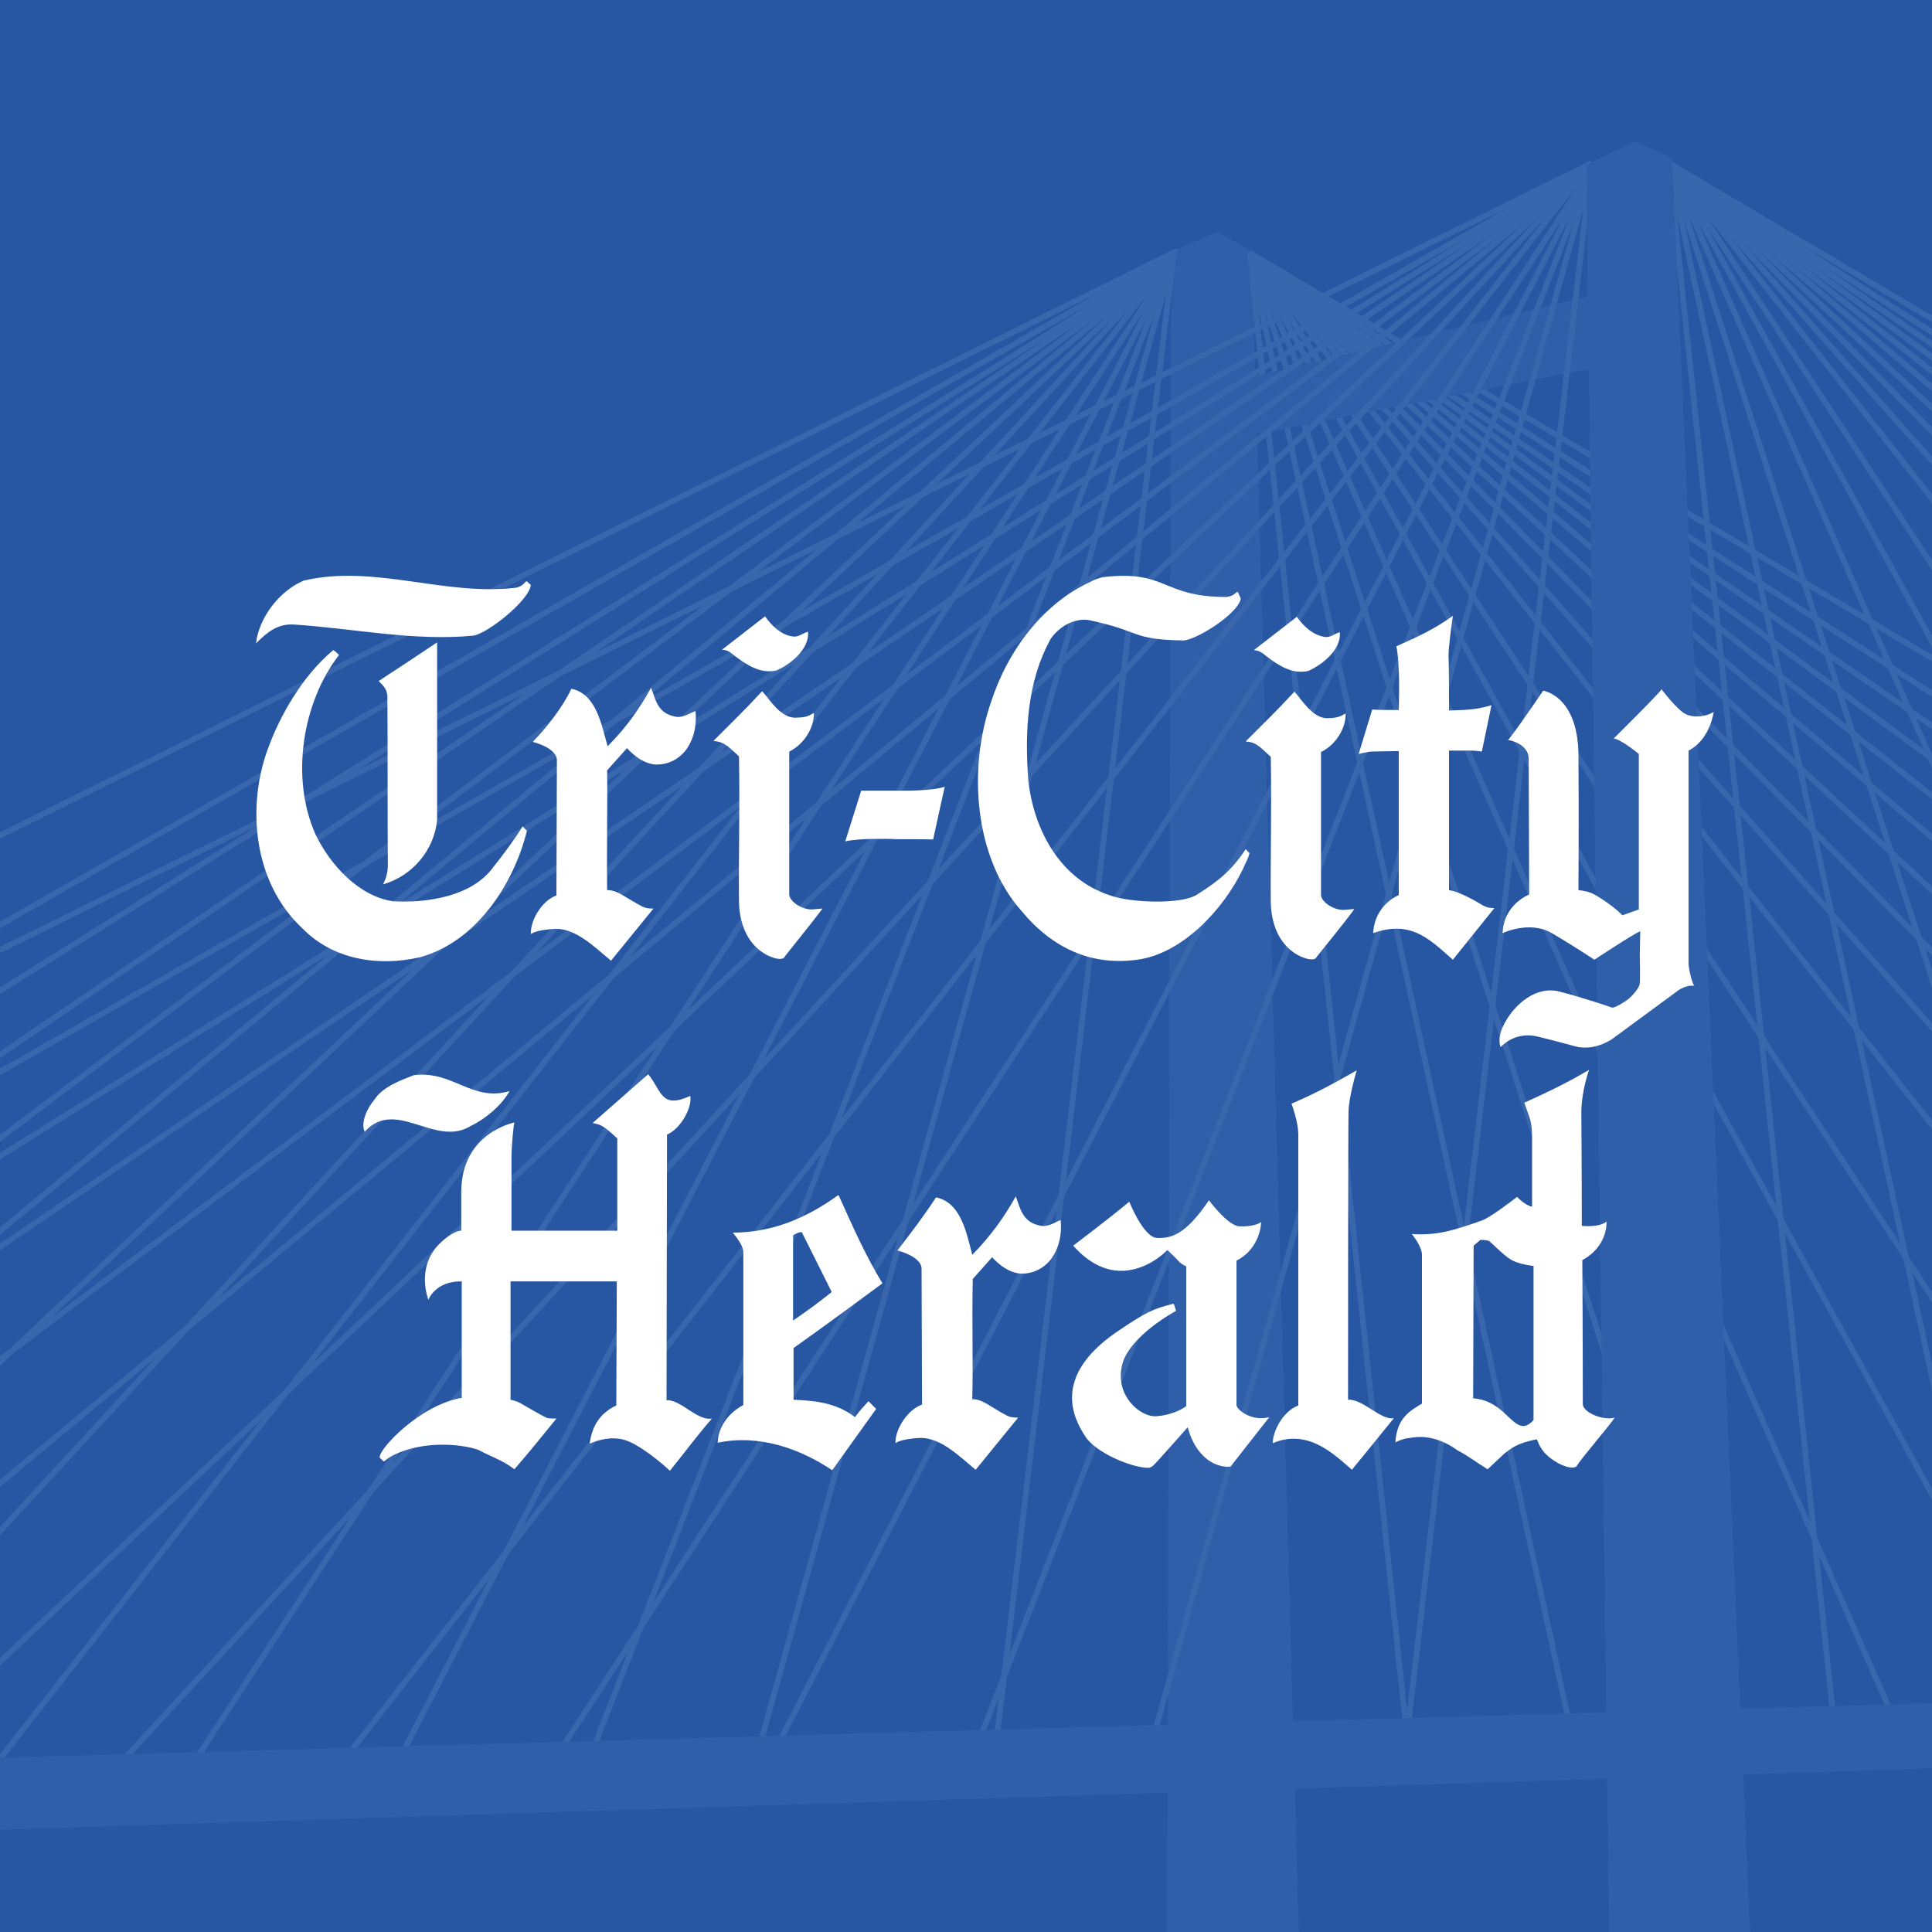 <?xml version="1.0" encoding="utf-8"?>
<!-- Generator: Adobe Illustrator 26.0.1, SVG Export Plug-In . SVG Version: 6.00 Build 0)  -->
<svg version="1.1" id="Layer_1" xmlns="http://www.w3.org/2000/svg" xmlns:xlink="http://www.w3.org/1999/xlink" x="0px" y="0px"
	 viewBox="0 0 400 400" enable-background="new 0 0 400 400" xml:space="preserve">
<g id="Art_00000017512615500926580040000004226903320387465114_">
	<rect fill="#2757A2" width="400" height="400"/>
	<g opacity="0.4">
		<g>
			<defs>
				<rect id="SVGID_00000092446246803134730400000010399248083245056134_" width="400" height="400"/>
			</defs>
			<clipPath id="SVGID_00000152956536326648331670000011207749841460393892_">
				<use xlink:href="#SVGID_00000092446246803134730400000010399248083245056134_"  overflow="visible"/>
			</clipPath>
			<polygon clip-path="url(#SVGID_00000152956536326648331670000011207749841460393892_)" fill="#3F6CB3" points="241.6,446.5 
				242.4,69.8 242.9,51.9 252.1,48 259.2,52.1 270.1,442.6 255.5,446.5 			"/>
		</g>
		<g>
			<defs>
				<rect id="SVGID_00000119081556914770981420000006409177240491743644_" width="400" height="400"/>
			</defs>
			<clipPath id="SVGID_00000116957488479183350120000016455231238465384586_">
				<use xlink:href="#SVGID_00000119081556914770981420000006409177240491743644_"  overflow="visible"/>
			</clipPath>
			
				<path clip-path="url(#SVGID_00000116957488479183350120000016455231238465384586_)" fill="none" stroke="#5680C0" stroke-width="1.17" stroke-miterlimit="2" d="
				M243.4,52.1c0-0.2-357.9,177.8-357.9,177.8"/>
		</g>
		<g>
			<defs>
				<rect id="SVGID_00000044154478887509283220000006310591451184516775_" width="400" height="400"/>
			</defs>
			<clipPath id="SVGID_00000160192976516820227360000002804139150448716725_">
				<use xlink:href="#SVGID_00000044154478887509283220000006310591451184516775_"  overflow="visible"/>
			</clipPath>
			
				<path clip-path="url(#SVGID_00000160192976516820227360000002804139150448716725_)" fill="none" stroke="#5680C0" stroke-width="1.17" stroke-miterlimit="2" d="
				M206.2,361.2l36.8-309"/>
		</g>
		<g>
			<defs>
				<rect id="SVGID_00000165922937968278215390000006323050790624461203_" width="400" height="400"/>
			</defs>
			<clipPath id="SVGID_00000064342190791741019530000005765761597698070969_">
				<use xlink:href="#SVGID_00000165922937968278215390000006323050790624461203_"  overflow="visible"/>
			</clipPath>
			
				<line clip-path="url(#SVGID_00000064342190791741019530000005765761597698070969_)" fill="none" stroke="#5680C0" stroke-width="1.17" stroke-miterlimit="2" x1="157.4" y1="361.1" x2="242.7" y2="54"/>
		</g>
		<g>
			<defs>
				<rect id="SVGID_00000162319808840952071420000002005752577842394242_" width="400" height="400"/>
			</defs>
			<clipPath id="SVGID_00000060712755520498559660000018220785583362487728_">
				<use xlink:href="#SVGID_00000162319808840952071420000002005752577842394242_"  overflow="visible"/>
			</clipPath>
			
				<line clip-path="url(#SVGID_00000060712755520498559660000018220785583362487728_)" fill="none" stroke="#5680C0" stroke-width="1.17" stroke-miterlimit="2" x1="242.7" y1="53.9" x2="120.8" y2="367.3"/>
		</g>
		<g>
			<defs>
				<rect id="SVGID_00000118375746896680818220000005273742332146778764_" width="400" height="400"/>
			</defs>
			<clipPath id="SVGID_00000036245267959382477660000010489050767559980217_">
				<use xlink:href="#SVGID_00000118375746896680818220000005273742332146778764_"  overflow="visible"/>
			</clipPath>
			
				<line clip-path="url(#SVGID_00000036245267959382477660000010489050767559980217_)" fill="none" stroke="#5680C0" stroke-width="1.17" stroke-miterlimit="2" x1="242.8" y1="54.1" x2="78.5" y2="372.3"/>
		</g>
		<g>
			<defs>
				<rect id="SVGID_00000084519408338066315680000006894656486306160060_" width="400" height="400"/>
			</defs>
			<clipPath id="SVGID_00000174574377310094927400000002939965119594303650_">
				<use xlink:href="#SVGID_00000084519408338066315680000006894656486306160060_"  overflow="visible"/>
			</clipPath>
			
				<line clip-path="url(#SVGID_00000174574377310094927400000002939965119594303650_)" fill="none" stroke="#5680C0" stroke-width="1.17" stroke-miterlimit="2" x1="242.8" y1="54.1" x2="35.3" y2="372.3"/>
		</g>
		<g>
			<defs>
				<rect id="SVGID_00000119088068982363226670000012082018210633156480_" width="400" height="400"/>
			</defs>
			<clipPath id="SVGID_00000084512540103126285760000005802940341575901887_">
				<use xlink:href="#SVGID_00000119088068982363226670000012082018210633156480_"  overflow="visible"/>
			</clipPath>
			
				<line clip-path="url(#SVGID_00000084512540103126285760000005802940341575901887_)" fill="none" stroke="#5680C0" stroke-width="1.17" stroke-miterlimit="2" x1="242.8" y1="53.4" x2="-8.4" y2="374.9"/>
		</g>
		<g>
			<defs>
				<rect id="SVGID_00000054978731497134805420000009018826329745786029_" width="400" height="400"/>
			</defs>
			<clipPath id="SVGID_00000062168030642063651310000016122743215563064725_">
				<use xlink:href="#SVGID_00000054978731497134805420000009018826329745786029_"  overflow="visible"/>
			</clipPath>
			
				<line clip-path="url(#SVGID_00000062168030642063651310000016122743215563064725_)" fill="none" stroke="#5680C0" stroke-width="1.17" stroke-miterlimit="2" x1="258.8" y1="52.4" x2="530.2" y2="213.6"/>
		</g>
		<g>
			<defs>
				<rect id="SVGID_00000081623099879262571700000007118170672049507473_" width="400" height="400"/>
			</defs>
			<clipPath id="SVGID_00000085943062938193950240000002447444174729941888_">
				<use xlink:href="#SVGID_00000081623099879262571700000007118170672049507473_"  overflow="visible"/>
			</clipPath>
			
				<path clip-path="url(#SVGID_00000085943062938193950240000002447444174729941888_)" fill="none" stroke="#5680C0" stroke-width="1.17" stroke-miterlimit="2" d="
				M258.8,52.8c-0.1-0.2,33,311.4,33,311.4"/>
		</g>
		<g>
			<defs>
				<rect id="SVGID_00000151512505620686351260000008459741796739390900_" width="400" height="400"/>
			</defs>
			<clipPath id="SVGID_00000072967994222728199370000005584580865964425877_">
				<use xlink:href="#SVGID_00000151512505620686351260000008459741796739390900_"  overflow="visible"/>
			</clipPath>
			
				<line clip-path="url(#SVGID_00000072967994222728199370000005584580865964425877_)" fill="none" stroke="#5680C0" stroke-width="1.17" stroke-miterlimit="2" x1="258.8" y1="53.2" x2="325.9" y2="361.4"/>
		</g>
		<g>
			<defs>
				<rect id="SVGID_00000083048073419365875570000009032087032740195712_" width="400" height="400"/>
			</defs>
			<clipPath id="SVGID_00000080195299923112485920000006860852823708757685_">
				<use xlink:href="#SVGID_00000083048073419365875570000009032087032740195712_"  overflow="visible"/>
			</clipPath>
			
				<line clip-path="url(#SVGID_00000080195299923112485920000006860852823708757685_)" fill="none" stroke="#5680C0" stroke-width="1.17" stroke-miterlimit="2" x1="258.8" y1="53" x2="339.5" y2="302.6"/>
		</g>
		<g>
			<defs>
				<rect id="SVGID_00000026850559401946460290000015861093007922212495_" width="400" height="400"/>
			</defs>
			<clipPath id="SVGID_00000169517665115957515600000005683666259810857096_">
				<use xlink:href="#SVGID_00000026850559401946460290000015861093007922212495_"  overflow="visible"/>
			</clipPath>
			
				<line clip-path="url(#SVGID_00000169517665115957515600000005683666259810857096_)" fill="none" stroke="#5680C0" stroke-width="1.17" stroke-miterlimit="2" x1="258.8" y1="53.1" x2="394.5" y2="361.3"/>
		</g>
		<g>
			<defs>
				<rect id="SVGID_00000013912874156269141640000004043416245215396266_" width="400" height="400"/>
			</defs>
			<clipPath id="SVGID_00000114063315227205625770000014242952468665220512_">
				<use xlink:href="#SVGID_00000013912874156269141640000004043416245215396266_"  overflow="visible"/>
			</clipPath>
			
				<line clip-path="url(#SVGID_00000114063315227205625770000014242952468665220512_)" fill="none" stroke="#5680C0" stroke-width="1.17" stroke-miterlimit="2" x1="258.8" y1="53.1" x2="425.4" y2="355.5"/>
		</g>
		<g>
			<defs>
				<rect id="SVGID_00000110464200885333368160000016961672124335716781_" width="400" height="400"/>
			</defs>
			<clipPath id="SVGID_00000030471491666074176270000005036100284365173647_">
				<use xlink:href="#SVGID_00000110464200885333368160000016961672124335716781_"  overflow="visible"/>
			</clipPath>
			
				<line clip-path="url(#SVGID_00000030471491666074176270000005036100284365173647_)" fill="none" stroke="#5680C0" stroke-width="1.17" stroke-miterlimit="2" x1="258.8" y1="53" x2="456.9" y2="355.5"/>
		</g>
		<g>
			<defs>
				<rect id="SVGID_00000056405239491589958960000014319267990226438059_" width="400" height="400"/>
			</defs>
			<clipPath id="SVGID_00000147919457819181025310000006735730684798602418_">
				<use xlink:href="#SVGID_00000056405239491589958960000014319267990226438059_"  overflow="visible"/>
			</clipPath>
			
				<line clip-path="url(#SVGID_00000147919457819181025310000006735730684798602418_)" fill="none" stroke="#5680C0" stroke-width="1.17" stroke-miterlimit="2" x1="258.8" y1="53" x2="496.2" y2="355.5"/>
		</g>
		<g>
			<defs>
				<rect id="SVGID_00000082360253850043563850000015511549128933290911_" width="400" height="400"/>
			</defs>
			<clipPath id="SVGID_00000044157246817113106020000002430121796658198456_">
				<use xlink:href="#SVGID_00000082360253850043563850000015511549128933290911_"  overflow="visible"/>
			</clipPath>
			
				<line clip-path="url(#SVGID_00000044157246817113106020000002430121796658198456_)" fill="none" stroke="#5680C0" stroke-width="1.17" stroke-miterlimit="2" x1="258.8" y1="53.1" x2="511.3" y2="338.5"/>
		</g>
		<g>
			<defs>
				<rect id="SVGID_00000095302659658036769150000006920961644602221247_" width="400" height="400"/>
			</defs>
			<clipPath id="SVGID_00000025444076385323253890000008045689847658663596_">
				<use xlink:href="#SVGID_00000095302659658036769150000006920961644602221247_"  overflow="visible"/>
			</clipPath>
			
				<line clip-path="url(#SVGID_00000025444076385323253890000008045689847658663596_)" fill="none" stroke="#5680C0" stroke-width="1.17" stroke-miterlimit="2" x1="258.8" y1="53.2" x2="520" y2="319.2"/>
		</g>
		<g>
			<defs>
				<rect id="SVGID_00000088122208871747228650000016574625588872498879_" width="400" height="400"/>
			</defs>
			<clipPath id="SVGID_00000064321140992526758210000014109081556930943413_">
				<use xlink:href="#SVGID_00000088122208871747228650000016574625588872498879_"  overflow="visible"/>
			</clipPath>
			
				<line clip-path="url(#SVGID_00000064321140992526758210000014109081556930943413_)" fill="none" stroke="#5680C0" stroke-width="1.17" stroke-miterlimit="2" x1="258.8" y1="53.2" x2="511.3" y2="287.7"/>
		</g>
		<g>
			<defs>
				<rect id="SVGID_00000081607362372265659710000000109725546023832490_" width="400" height="400"/>
			</defs>
			<clipPath id="SVGID_00000055684116930212484980000006808286743277497277_">
				<use xlink:href="#SVGID_00000081607362372265659710000000109725546023832490_"  overflow="visible"/>
			</clipPath>
			
				<line clip-path="url(#SVGID_00000055684116930212484980000006808286743277497277_)" fill="none" stroke="#5680C0" stroke-width="1.17" stroke-miterlimit="2" x1="258.8" y1="53.2" x2="511.3" y2="268.2"/>
		</g>
		<g>
			<defs>
				<rect id="SVGID_00000041275379518345151890000012870621892280071597_" width="400" height="400"/>
			</defs>
			<clipPath id="SVGID_00000081647483084835707980000004671411842803076024_">
				<use xlink:href="#SVGID_00000041275379518345151890000012870621892280071597_"  overflow="visible"/>
			</clipPath>
			
				<line clip-path="url(#SVGID_00000081647483084835707980000004671411842803076024_)" fill="none" stroke="#5680C0" stroke-width="1.17" stroke-miterlimit="2" x1="258.8" y1="53.2" x2="516.2" y2="256.6"/>
		</g>
		<g>
			<defs>
				<rect id="SVGID_00000118397176387973391130000001702434174064660114_" width="400" height="400"/>
			</defs>
			<clipPath id="SVGID_00000119084631728385741540000004186822101229151874_">
				<use xlink:href="#SVGID_00000118397176387973391130000001702434174064660114_"  overflow="visible"/>
			</clipPath>
			
				<line clip-path="url(#SVGID_00000119084631728385741540000004186822101229151874_)" fill="none" stroke="#5680C0" stroke-width="1.17" stroke-miterlimit="2" x1="258.8" y1="53.2" x2="520" y2="245.4"/>
		</g>
		<g>
			<defs>
				<rect id="SVGID_00000177474564316334670410000015367267492700695685_" width="400" height="400"/>
			</defs>
			<clipPath id="SVGID_00000176732915716064636180000011255423480283417999_">
				<use xlink:href="#SVGID_00000177474564316334670410000015367267492700695685_"  overflow="visible"/>
			</clipPath>
			
				<line clip-path="url(#SVGID_00000176732915716064636180000011255423480283417999_)" fill="none" stroke="#5680C0" stroke-width="1.17" stroke-miterlimit="2" x1="258.8" y1="53.2" x2="516.2" y2="230.2"/>
		</g>
		<g>
			<defs>
				<rect id="SVGID_00000083060549211897798540000003617868811896749235_" width="400" height="400"/>
			</defs>
			<clipPath id="SVGID_00000163781432637094233340000009739980640303156633_">
				<use xlink:href="#SVGID_00000083060549211897798540000003617868811896749235_"  overflow="visible"/>
			</clipPath>
			
				<line clip-path="url(#SVGID_00000163781432637094233340000009739980640303156633_)" fill="none" stroke="#5680C0" stroke-width="1.17" stroke-miterlimit="2" x1="259.1" y1="52.9" x2="530.2" y2="227.4"/>
		</g>
		<g>
			<defs>
				<rect id="SVGID_00000089562649541700157110000008283525091887085461_" width="400" height="400"/>
			</defs>
			<clipPath id="SVGID_00000122001105574216297940000000194063848540473986_">
				<use xlink:href="#SVGID_00000089562649541700157110000008283525091887085461_"  overflow="visible"/>
			</clipPath>
			
				<line clip-path="url(#SVGID_00000122001105574216297940000000194063848540473986_)" fill="none" stroke="#5680C0" stroke-width="1.17" stroke-miterlimit="2" x1="242.8" y1="53.3" x2="-53.3" y2="374.9"/>
		</g>
		<g>
			<defs>
				<rect id="SVGID_00000138556178662890098790000004417402848994860184_" width="400" height="400"/>
			</defs>
			<clipPath id="SVGID_00000134957241853970655450000007360829846795239307_">
				<use xlink:href="#SVGID_00000138556178662890098790000004417402848994860184_"  overflow="visible"/>
			</clipPath>
			
				<line clip-path="url(#SVGID_00000134957241853970655450000007360829846795239307_)" fill="none" stroke="#5680C0" stroke-width="1.17" stroke-miterlimit="2" x1="242.8" y1="53.4" x2="-96.5" y2="372.8"/>
		</g>
		<g>
			<defs>
				<rect id="SVGID_00000070836424926714645760000004501151520546062501_" width="400" height="400"/>
			</defs>
			<clipPath id="SVGID_00000029724320672711662810000002710639051685639602_">
				<use xlink:href="#SVGID_00000070836424926714645760000004501151520546062501_"  overflow="visible"/>
			</clipPath>
			
				<line clip-path="url(#SVGID_00000029724320672711662810000002710639051685639602_)" fill="none" stroke="#5680C0" stroke-width="1.17" stroke-miterlimit="2" x1="242.8" y1="53.3" x2="-132" y2="364.5"/>
		</g>
		<g>
			<defs>
				<rect id="SVGID_00000011019338316244210030000000619205201770788507_" width="400" height="400"/>
			</defs>
			<clipPath id="SVGID_00000134249850043759591850000014363443409748226983_">
				<use xlink:href="#SVGID_00000011019338316244210030000000619205201770788507_"  overflow="visible"/>
			</clipPath>
			
				<line clip-path="url(#SVGID_00000134249850043759591850000014363443409748226983_)" fill="none" stroke="#5680C0" stroke-width="1.17" stroke-miterlimit="2" x1="243" y1="52.9" x2="-140.2" y2="341.1"/>
		</g>
		<g>
			<defs>
				<rect id="SVGID_00000098221550971612096240000012933158519468318080_" width="400" height="400"/>
			</defs>
			<clipPath id="SVGID_00000006694084692407732120000006039368085618893194_">
				<use xlink:href="#SVGID_00000098221550971612096240000012933158519468318080_"  overflow="visible"/>
			</clipPath>
			
				<line clip-path="url(#SVGID_00000006694084692407732120000006039368085618893194_)" fill="none" stroke="#5680C0" stroke-width="1.17" stroke-miterlimit="2" x1="243" y1="52.8" x2="-148.4" y2="319.5"/>
		</g>
		<g>
			<defs>
				<rect id="SVGID_00000022547191229125569470000004201083025080835993_" width="400" height="400"/>
			</defs>
			<clipPath id="SVGID_00000173120807944183751660000008022690949159044534_">
				<use xlink:href="#SVGID_00000022547191229125569470000004201083025080835993_"  overflow="visible"/>
			</clipPath>
			
				<line clip-path="url(#SVGID_00000173120807944183751660000008022690949159044534_)" fill="none" stroke="#5680C0" stroke-width="1.17" stroke-miterlimit="2" x1="243" y1="52.8" x2="-152.2" y2="300.5"/>
		</g>
		<g>
			<defs>
				<rect id="SVGID_00000139273592504364318950000003010445757313847713_" width="400" height="400"/>
			</defs>
			<clipPath id="SVGID_00000049938834397189716190000017499822933054509997_">
				<use xlink:href="#SVGID_00000139273592504364318950000003010445757313847713_"  overflow="visible"/>
			</clipPath>
			
				<line clip-path="url(#SVGID_00000049938834397189716190000017499822933054509997_)" fill="none" stroke="#5680C0" stroke-width="1.17" stroke-miterlimit="2" x1="242.9" y1="52.4" x2="-143" y2="273.4"/>
		</g>
		<g>
			<defs>
				<rect id="SVGID_00000180364763264799629900000002384305882402618520_" width="400" height="400"/>
			</defs>
			<clipPath id="SVGID_00000129921081677347545440000005853706076289291683_">
				<use xlink:href="#SVGID_00000180364763264799629900000002384305882402618520_"  overflow="visible"/>
			</clipPath>
			<polygon clip-path="url(#SVGID_00000129921081677347545440000005853706076289291683_)" fill="#3F6CB3" points="329.8,61.1 
				331.1,76 258.5,90.2 258,78.3 			"/>
		</g>
		<g>
			<defs>
				<rect id="SVGID_00000145021878793437047960000004041203609149726853_" width="400" height="400"/>
			</defs>
			<clipPath id="SVGID_00000025423775110509653580000014713454885697532582_">
				<use xlink:href="#SVGID_00000145021878793437047960000004041203609149726853_"  overflow="visible"/>
			</clipPath>
			
				<line clip-path="url(#SVGID_00000025423775110509653580000014713454885697532582_)" fill="none" stroke="#5680C0" stroke-width="1.17" stroke-miterlimit="2" x1="329.5" y1="33.8" x2="-136.6" y2="264.2"/>
		</g>
		<g>
			<defs>
				<rect id="SVGID_00000047748867911279792410000015849692379098729883_" width="400" height="400"/>
			</defs>
			<clipPath id="SVGID_00000054230244615410902460000008992716324128430227_">
				<use xlink:href="#SVGID_00000047748867911279792410000015849692379098729883_"  overflow="visible"/>
			</clipPath>
			
				<line clip-path="url(#SVGID_00000054230244615410902460000008992716324128430227_)" fill="none" stroke="#5680C0" stroke-width="1.17" stroke-miterlimit="2" x1="291.4" y1="358.4" x2="329.5" y2="33.8"/>
		</g>
		<g>
			<defs>
				<rect id="SVGID_00000141453485561374201310000009978706480515231671_" width="400" height="400"/>
			</defs>
			<clipPath id="SVGID_00000157281447869464568150000013414411300159401895_">
				<use xlink:href="#SVGID_00000141453485561374201310000009978706480515231671_"  overflow="visible"/>
			</clipPath>
			
				<line clip-path="url(#SVGID_00000157281447869464568150000013414411300159401895_)" fill="none" stroke="#5680C0" stroke-width="1.17" stroke-miterlimit="2" x1="238" y1="362.5" x2="329.5" y2="35"/>
		</g>
		<g>
			<defs>
				<rect id="SVGID_00000150081930329143988680000014406429975854194089_" width="400" height="400"/>
			</defs>
			<clipPath id="SVGID_00000024702815851192027110000002657977564121675905_">
				<use xlink:href="#SVGID_00000150081930329143988680000014406429975854194089_"  overflow="visible"/>
			</clipPath>
			
				<line clip-path="url(#SVGID_00000024702815851192027110000002657977564121675905_)" fill="none" stroke="#5680C0" stroke-width="1.17" stroke-miterlimit="2" x1="329.5" y1="35" x2="202.3" y2="361.4"/>
		</g>
		<g>
			<defs>
				<rect id="SVGID_00000085947066135146055180000007995269555346808982_" width="400" height="400"/>
			</defs>
			<clipPath id="SVGID_00000153697094707519083380000014977447008356852397_">
				<use xlink:href="#SVGID_00000085947066135146055180000007995269555346808982_"  overflow="visible"/>
			</clipPath>
			
				<line clip-path="url(#SVGID_00000153697094707519083380000014977447008356852397_)" fill="none" stroke="#5680C0" stroke-width="1.17" stroke-miterlimit="2" x1="329.5" y1="35" x2="160.4" y2="362.5"/>
		</g>
		<g>
			<defs>
				<rect id="SVGID_00000007420626206446923350000004682682804471248807_" width="400" height="400"/>
			</defs>
			<clipPath id="SVGID_00000066495053594958540810000011046266313724704675_">
				<use xlink:href="#SVGID_00000007420626206446923350000004682682804471248807_"  overflow="visible"/>
			</clipPath>
			
				<line clip-path="url(#SVGID_00000066495053594958540810000011046266313724704675_)" fill="none" stroke="#5680C0" stroke-width="1.17" stroke-miterlimit="2" x1="329.5" y1="35" x2="115.2" y2="363.6"/>
		</g>
		<g>
			<defs>
				<rect id="SVGID_00000096749154358868419130000003767342364481821099_" width="400" height="400"/>
			</defs>
			<clipPath id="SVGID_00000062182081459699962130000002664144440823920793_">
				<use xlink:href="#SVGID_00000096749154358868419130000003767342364481821099_"  overflow="visible"/>
			</clipPath>
			
				<line clip-path="url(#SVGID_00000062182081459699962130000002664144440823920793_)" fill="none" stroke="#5680C0" stroke-width="1.17" stroke-miterlimit="2" x1="329.5" y1="33.8" x2="68.7" y2="367.6"/>
		</g>
		<g>
			<defs>
				<rect id="SVGID_00000024700043848399390280000016131869103144856728_" width="400" height="400"/>
			</defs>
			<clipPath id="SVGID_00000128461647067427385100000015298473070446654121_">
				<use xlink:href="#SVGID_00000024700043848399390280000016131869103144856728_"  overflow="visible"/>
			</clipPath>
			
				<line clip-path="url(#SVGID_00000128461647067427385100000015298473070446654121_)" fill="none" stroke="#5680C0" stroke-width="1.17" stroke-miterlimit="2" x1="345.5" y1="33.8" x2="616.8" y2="194.1"/>
		</g>
		<g>
			<defs>
				<rect id="SVGID_00000016071570363087521650000008974689637568835211_" width="400" height="400"/>
			</defs>
			<clipPath id="SVGID_00000039110891141027166250000006958649818249909161_">
				<use xlink:href="#SVGID_00000016071570363087521650000008974689637568835211_"  overflow="visible"/>
			</clipPath>
			
				<line clip-path="url(#SVGID_00000039110891141027166250000006958649818249909161_)" fill="none" stroke="#5680C0" stroke-width="1.17" stroke-miterlimit="2" x1="345.5" y1="33.8" x2="379.5" y2="354.8"/>
		</g>
		<g>
			<defs>
				<rect id="SVGID_00000033359602091084127900000000443122373775741104_" width="400" height="400"/>
			</defs>
			<clipPath id="SVGID_00000000911624024138410650000001138705337685703853_">
				<use xlink:href="#SVGID_00000033359602091084127900000000443122373775741104_"  overflow="visible"/>
			</clipPath>
			
				<line clip-path="url(#SVGID_00000000911624024138410650000001138705337685703853_)" fill="none" stroke="#5680C0" stroke-width="1.17" stroke-miterlimit="2" x1="345.5" y1="33.8" x2="414.8" y2="353.4"/>
		</g>
		<g>
			<defs>
				<rect id="SVGID_00000072971914337150451310000007936540823815261598_" width="400" height="400"/>
			</defs>
			<clipPath id="SVGID_00000106139562565023186250000001806527899119393974_">
				<use xlink:href="#SVGID_00000072971914337150451310000007936540823815261598_"  overflow="visible"/>
			</clipPath>
			
				<line clip-path="url(#SVGID_00000106139562565023186250000001806527899119393974_)" fill="none" stroke="#5680C0" stroke-width="1.17" stroke-miterlimit="2" x1="345.5" y1="33.8" x2="448.4" y2="352.7"/>
		</g>
		<g>
			<defs>
				<rect id="SVGID_00000042001493260711927560000014836604285169570719_" width="400" height="400"/>
			</defs>
			<clipPath id="SVGID_00000029742928604479132600000012834856690256709778_">
				<use xlink:href="#SVGID_00000042001493260711927560000014836604285169570719_"  overflow="visible"/>
			</clipPath>
			
				<line clip-path="url(#SVGID_00000029742928604479132600000012834856690256709778_)" fill="none" stroke="#5680C0" stroke-width="1.17" stroke-miterlimit="2" x1="345.5" y1="33.8" x2="486.2" y2="353.4"/>
		</g>
		<g>
			<defs>
				<rect id="SVGID_00000086661629013980913270000007247202180244157825_" width="400" height="400"/>
			</defs>
			<clipPath id="SVGID_00000083050531528674426600000007880569339574669491_">
				<use xlink:href="#SVGID_00000086661629013980913270000007247202180244157825_"  overflow="visible"/>
			</clipPath>
			
				<line clip-path="url(#SVGID_00000083050531528674426600000007880569339574669491_)" fill="none" stroke="#5680C0" stroke-width="1.17" stroke-miterlimit="2" x1="345.5" y1="33.8" x2="512" y2="336.2"/>
		</g>
		<g>
			<defs>
				<rect id="SVGID_00000147932335218971711960000012482855534901086620_" width="400" height="400"/>
			</defs>
			<clipPath id="SVGID_00000060738844629995003870000008657967166525930626_">
				<use xlink:href="#SVGID_00000147932335218971711960000012482855534901086620_"  overflow="visible"/>
			</clipPath>
			
				<line clip-path="url(#SVGID_00000060738844629995003870000008657967166525930626_)" fill="none" stroke="#5680C0" stroke-width="1.17" stroke-miterlimit="2" x1="345.5" y1="33.8" x2="543.5" y2="336.2"/>
		</g>
		<g>
			<defs>
				<rect id="SVGID_00000103976676321222832220000013950655441493949102_" width="400" height="400"/>
			</defs>
			<clipPath id="SVGID_00000168797400493255131290000012410927689747173520_">
				<use xlink:href="#SVGID_00000103976676321222832220000013950655441493949102_"  overflow="visible"/>
			</clipPath>
			
				<line clip-path="url(#SVGID_00000168797400493255131290000012410927689747173520_)" fill="none" stroke="#5680C0" stroke-width="1.17" stroke-miterlimit="2" x1="345.5" y1="33.8" x2="582.8" y2="336.2"/>
		</g>
		<g>
			<defs>
				<rect id="SVGID_00000000217812459085222480000010280600558318909071_" width="400" height="400"/>
			</defs>
			<clipPath id="SVGID_00000049216315102837690040000006754700133574076587_">
				<use xlink:href="#SVGID_00000000217812459085222480000010280600558318909071_"  overflow="visible"/>
			</clipPath>
			
				<line clip-path="url(#SVGID_00000049216315102837690040000006754700133574076587_)" fill="none" stroke="#5680C0" stroke-width="1.17" stroke-miterlimit="2" x1="345.5" y1="33.8" x2="597.9" y2="319.2"/>
		</g>
		<g>
			<defs>
				<rect id="SVGID_00000008112863001043340100000014664765571201689224_" width="400" height="400"/>
			</defs>
			<clipPath id="SVGID_00000132810163537254726390000001052529865832404640_">
				<use xlink:href="#SVGID_00000008112863001043340100000014664765571201689224_"  overflow="visible"/>
			</clipPath>
			
				<line clip-path="url(#SVGID_00000132810163537254726390000001052529865832404640_)" fill="none" stroke="#5680C0" stroke-width="1.17" stroke-miterlimit="2" x1="345.5" y1="33.8" x2="606.6" y2="299.8"/>
		</g>
		<g>
			<defs>
				<rect id="SVGID_00000057833477865657267560000014644414450348710275_" width="400" height="400"/>
			</defs>
			<clipPath id="SVGID_00000132801716791919737270000007678500262369929377_">
				<use xlink:href="#SVGID_00000057833477865657267560000014644414450348710275_"  overflow="visible"/>
			</clipPath>
			
				<line clip-path="url(#SVGID_00000132801716791919737270000007678500262369929377_)" fill="none" stroke="#5680C0" stroke-width="1.17" stroke-miterlimit="2" x1="345.5" y1="33.8" x2="597.9" y2="268.2"/>
		</g>
		<g>
			<defs>
				<rect id="SVGID_00000127036980399440552160000016014657178426206108_" width="400" height="400"/>
			</defs>
			<clipPath id="SVGID_00000181067227334995234030000014469317816820569276_">
				<use xlink:href="#SVGID_00000127036980399440552160000016014657178426206108_"  overflow="visible"/>
			</clipPath>
			
				<line clip-path="url(#SVGID_00000181067227334995234030000014469317816820569276_)" fill="none" stroke="#5680C0" stroke-width="1.17" stroke-miterlimit="2" x1="345.5" y1="33.8" x2="597.9" y2="248.8"/>
		</g>
		<g>
			<defs>
				<rect id="SVGID_00000112620853734625899630000015812847024790077862_" width="400" height="400"/>
			</defs>
			<clipPath id="SVGID_00000054256906935952403620000003151670109093908128_">
				<use xlink:href="#SVGID_00000112620853734625899630000015812847024790077862_"  overflow="visible"/>
			</clipPath>
			
				<line clip-path="url(#SVGID_00000054256906935952403620000003151670109093908128_)" fill="none" stroke="#5680C0" stroke-width="1.17" stroke-miterlimit="2" x1="345.5" y1="33.8" x2="602.7" y2="237.2"/>
		</g>
		<g>
			<defs>
				<rect id="SVGID_00000075127218125025167940000008171395270775404426_" width="400" height="400"/>
			</defs>
			<clipPath id="SVGID_00000180362796942701938430000011946100168819529369_">
				<use xlink:href="#SVGID_00000075127218125025167940000008171395270775404426_"  overflow="visible"/>
			</clipPath>
			
				<line clip-path="url(#SVGID_00000180362796942701938430000011946100168819529369_)" fill="none" stroke="#5680C0" stroke-width="1.17" stroke-miterlimit="2" x1="345.5" y1="33.8" x2="606.6" y2="226"/>
		</g>
		<g>
			<defs>
				<rect id="SVGID_00000135681513134282763620000007050550943109954720_" width="400" height="400"/>
			</defs>
			<clipPath id="SVGID_00000029038706112664757800000001276549757227350151_">
				<use xlink:href="#SVGID_00000135681513134282763620000007050550943109954720_"  overflow="visible"/>
			</clipPath>
			
				<line clip-path="url(#SVGID_00000029038706112664757800000001276549757227350151_)" fill="none" stroke="#5680C0" stroke-width="1.17" stroke-miterlimit="2" x1="345.5" y1="33.8" x2="602.7" y2="210.7"/>
		</g>
		<g>
			<defs>
				<rect id="SVGID_00000137854433174457898110000006649923884354025097_" width="400" height="400"/>
			</defs>
			<clipPath id="SVGID_00000024701010376449183370000010158752432500512944_">
				<use xlink:href="#SVGID_00000137854433174457898110000006649923884354025097_"  overflow="visible"/>
			</clipPath>
			
				<line clip-path="url(#SVGID_00000024701010376449183370000010158752432500512944_)" fill="none" stroke="#5680C0" stroke-width="1.17" stroke-miterlimit="2" x1="345.5" y1="33.8" x2="616.8" y2="208"/>
		</g>
		<g>
			<defs>
				<rect id="SVGID_00000078032946310720117030000014067162382415055290_" width="400" height="400"/>
			</defs>
			<clipPath id="SVGID_00000065785876400832948090000010956378832749370767_">
				<use xlink:href="#SVGID_00000078032946310720117030000014067162382415055290_"  overflow="visible"/>
			</clipPath>
			
				<line clip-path="url(#SVGID_00000065785876400832948090000010956378832749370767_)" fill="none" stroke="#5680C0" stroke-width="1.17" stroke-miterlimit="2" x1="329.5" y1="33.8" x2="19.9" y2="370.5"/>
		</g>
		<g>
			<defs>
				<rect id="SVGID_00000077304321620296409020000007474595470243401090_" width="400" height="400"/>
			</defs>
			<clipPath id="SVGID_00000025433506496020380800000001422296311912599973_">
				<use xlink:href="#SVGID_00000077304321620296409020000007474595470243401090_"  overflow="visible"/>
			</clipPath>
			
				<line clip-path="url(#SVGID_00000025433506496020380800000001422296311912599973_)" fill="none" stroke="#5680C0" stroke-width="1.17" stroke-miterlimit="2" x1="329.5" y1="33.8" x2="-30" y2="372.3"/>
		</g>
		<g>
			<defs>
				<rect id="SVGID_00000163045221630694688470000002597004887088673170_" width="400" height="400"/>
			</defs>
			<clipPath id="SVGID_00000026164289363257725920000003078583824399610503_">
				<use xlink:href="#SVGID_00000163045221630694688470000002597004887088673170_"  overflow="visible"/>
			</clipPath>
			
				<line clip-path="url(#SVGID_00000026164289363257725920000003078583824399610503_)" fill="none" stroke="#5680C0" stroke-width="1.17" stroke-miterlimit="2" x1="329.5" y1="33.8" x2="-79.1" y2="372.7"/>
		</g>
		<g>
			<defs>
				<rect id="SVGID_00000127750638152378920680000015102557399288532913_" width="400" height="400"/>
			</defs>
			<clipPath id="SVGID_00000080885109813281894440000017055918835147872929_">
				<use xlink:href="#SVGID_00000127750638152378920680000015102557399288532913_"  overflow="visible"/>
			</clipPath>
			
				<line clip-path="url(#SVGID_00000080885109813281894440000017055918835147872929_)" fill="none" stroke="#5680C0" stroke-width="1.17" stroke-miterlimit="2" x1="329.5" y1="33.8" x2="-114.5" y2="367.6"/>
		</g>
		<g>
			<defs>
				<rect id="SVGID_00000039121550789672782530000006349472524214973098_" width="400" height="400"/>
			</defs>
			<clipPath id="SVGID_00000004536855273839282500000012504099360862023320_">
				<use xlink:href="#SVGID_00000039121550789672782530000006349472524214973098_"  overflow="visible"/>
			</clipPath>
			
				<line clip-path="url(#SVGID_00000004536855273839282500000012504099360862023320_)" fill="none" stroke="#5680C0" stroke-width="1.17" stroke-miterlimit="2" x1="329.5" y1="33.8" x2="-116.2" y2="337.3"/>
		</g>
		<g>
			<defs>
				<rect id="SVGID_00000108283340311307495540000013328153690597385115_" width="400" height="400"/>
			</defs>
			<clipPath id="SVGID_00000121986350523938710460000006817502497780997022_">
				<use xlink:href="#SVGID_00000108283340311307495540000013328153690597385115_"  overflow="visible"/>
			</clipPath>
			
				<line clip-path="url(#SVGID_00000121986350523938710460000006817502497780997022_)" fill="none" stroke="#5680C0" stroke-width="1.17" stroke-miterlimit="2" x1="329.5" y1="33.8" x2="-122" y2="315.5"/>
		</g>
		<g>
			<defs>
				<rect id="SVGID_00000000909912968185783740000010665476897831264899_" width="400" height="400"/>
			</defs>
			<clipPath id="SVGID_00000093884915244081253810000006856487077227372684_">
				<use xlink:href="#SVGID_00000000909912968185783740000010665476897831264899_"  overflow="visible"/>
			</clipPath>
			
				<line clip-path="url(#SVGID_00000093884915244081253810000006856487077227372684_)" fill="none" stroke="#5680C0" stroke-width="1.17" stroke-miterlimit="2" x1="329.5" y1="33.8" x2="-128.3" y2="295.2"/>
		</g>
		<g>
			<defs>
				<rect id="SVGID_00000129906521165320955380000005025279257258496701_" width="400" height="400"/>
			</defs>
			<clipPath id="SVGID_00000045607695167659130580000007958026800416485005_">
				<use xlink:href="#SVGID_00000129906521165320955380000005025279257258496701_"  overflow="visible"/>
			</clipPath>
			<polygon clip-path="url(#SVGID_00000045607695167659130580000007958026800416485005_)" fill="#3F6CB3" points="333.7,442.3 
				328.4,34.1 338.5,29.3 346.2,32.7 364.2,442.3 349.8,444.1 			"/>
		</g>
		<g>
			<defs>
				<rect id="SVGID_00000155843148226178497420000002263545355444708012_" width="400" height="400"/>
			</defs>
			<clipPath id="SVGID_00000135679649621975500210000005421973884285013439_">
				<use xlink:href="#SVGID_00000155843148226178497420000002263545355444708012_"  overflow="visible"/>
			</clipPath>
			<polygon clip-path="url(#SVGID_00000135679649621975500210000005421973884285013439_)" fill="#3F6CB3" points="-106.6,366.9 
				514.7,349.4 514.7,362.5 -106.6,382.2 			"/>
		</g>
	</g>
	<g>
		<path fill="#FFFFFF" d="M105.5,225.9c-1.6,2.9-4.9,5.7-8,7.2c-7.4,4.6-15.5-5.9-22,1.2c-0.9-1.9,0.6-5,2-6.6
			c1.7-2.7,5.6-4.1,8.2-5.1C93.8,221.6,97.7,228.2,105.5,225.9L105.5,225.9z"/>
		<path fill="#FFFFFF" d="M279.1,289.8c3.1-0.2,6.9,4.4,9.5,3.8c-2,2.5-8.7,10.7-8.7,10.7c-3.7-3.2-9.1-8.6-16.4-5.5
			c0-2.3,2-6.6,5.3-7.8c0,0,0-52.9,0-56.3c-0.1-2.8-1.3-5.8-1.4-6.2c5.1-2.2,8.8-4.2,13.5-6.9c0,0-1.7,5.6-1.7,8.7
			C279.1,233.1,279.1,289.8,279.1,289.8L279.1,289.8z"/>
		<path fill="#FFFFFF" d="M102,179.7c2-2.5,4.6-6,6.2-8.6l0.9,0.9c-2.7,10.9-10.4,23-22.2,26.2c-8.7,2-18,0.4-24.2-5.9
			c-10.3-9.5-11.8-25.5-7-37.9c2.2-5.9,6.7-14.3,13.3-19.8c0.7,0.4,0.7,0.6,1.2,1c-7.6,9.8-10.1,25.4-4.9,37.1
			c3,6.3,9,12.9,16.1,13.9C88.4,187,97.6,185.6,102,179.7L102,179.7z"/>
		<path fill="#FFFFFF" d="M300,147.1c2.3-0.1,5.3,0,8.8-1.1l-2,9.6c-0.9-0.1-1.3-0.2-2.3-0.2s-2.7,0-4.5,0v28.9
			c2.3,0.3,6.1,2.6,7.1,3.2c1.1,0.6,2.3,0.5,2.3,0.5l-8.6,10.7c-4.5-3.9-8.5-8.4-16.5-5.5c0.1-2.7,1.5-6.1,5.3-7.9v-29.8
			c-2,0-4.7,0.1-5.5,0.1c-0.9,0-2.8,0.5-2.8,0.5l2.8-9.2c1.6,0.1,3.1,0.1,5.5,0.1c0.1-3.9,0.2-9.8-0.5-13.2c4.5-2,7.8-3.5,11.7-6.3
			c-0.3,2.2-0.9,6.3-0.9,8.4C300,137.7,300,144.1,300,147.1L300,147.1z"/>
		<path fill="#FFFFFF" d="M164.5,131.8c1,0,1.9-0.8,2.8-1c0.3,3.5-3.4,6.6-6.5,8c-3.4,0.8-6.3-1.2-8.8-3.1c-0.3-0.2-0.6-0.6-1.3-0.9
			c-0.4-0.2-0.5-0.2-1.2-0.3l8.9-6.9C159.7,129.5,161.9,131.7,164.5,131.8L164.5,131.8z"/>
		<path fill="#FFFFFF" d="M90.5,169.6c-0.5,6.4-5.2,11.8-11.2,13.5c0.7-1.3,1-2.7,1-4c-0.1-10.9,0-24.5-0.1-35.1
			c-0.2-1.3-0.5-1.7-1.8-3c4.6-3,7.3-4.8,12.1-8V169.6L90.5,169.6z"/>
		<path fill="#FFFFFF" d="M164.7,148.6c1.8-0.1,2.3-0.1,3.8-1c0.1,3-2,6.5-5.1,8c0,10.2,0,19.9,0,29.7c0.1,1.1,2.1,2.9,4.6,3
			l2.3-0.2c-1.9,2.6-7.7,9.7-8,10.2c-0.5,0.5-2.3,0.2-4.1-0.9c-3.7-2.3-5.1-6.5-5.2-10.6c-0.1-9.3,0.2-19.7,0-30.2
			c-1-0.9-2.5-2.5-3.8-2.9c-0.6-0.2-0.8-0.2-1.5-0.3c3.2-3.2,6.6-6.5,10.1-10.3C159.5,145,161.6,148.6,164.7,148.6L164.7,148.6z"/>
		<path fill="#FFFFFF" d="M193.2,173.8c-2.8-0.1-7.8,0-8.5-0.1c-0.7,0-6.7-0.2-9.7,0.5l3.3-10.5c2.7,0,8.9,0,8.6,0
			c-0.3,0,5.9,0.1,8.7-0.8C194.7,166.8,194.1,169.7,193.2,173.8L193.2,173.8z"/>
		<path fill="#FFFFFF" d="M139.5,148.3c1.7,0.5,3-0.5,4.5-1.1c0.3,3.1-0.4,5.9-2,8.1c-1.6,2-3.7,3-6.2,3c-2.4-0.2-4.3-1.6-6-3.4
			l-4.1,4.6c0.1,5.2-0.1,16.8,0,24.8c2.1-0.1,4,1.7,7.3,3.4c1,0.5,2.3,0.4,2.3,0.4l-8.8,10.8c-3.3-2.7-7.1-6.6-11.4-6.6
			c-4.3,0.2-5.2,1.1-5.2,1.1c-0.1-3,2.4-7,5.3-8l0.1-28c0-2.6-5-3.8-5-3.8c3-3.1,6.2-7.2,8-11c5.2,1.1,6.2,7.4,7.5,11.9
			c3.8-3.8,6.5-7.6,9-12.1C135.7,144.6,136,147.5,139.5,148.3L139.5,148.3z"/>
		<path fill="#FFFFFF" d="M98,131.6c-12.3,1.2-24.8-1.5-37.2-2.3c-3.3-0.2-5.5,1.6-7.8,3.9c0.6-5.2,4.7-10.8,9.9-13
			c14.5-3.4,29,3.2,43.8,1.5c1.5-0.3,1.7-0.9,2.3-1.4c0.2,0.2,0.9,0.8,0.9,0.8C109.6,124.3,100.9,131.2,98,131.6L98,131.6z"/>
		<path fill="#FFFFFF" d="M177,293.4c-4.1-3.2-8.9-3.4-12.7-3.6v-10.7c7.3-5.2,12.3-8.9,18.4-13.4c-3.6-5.9-6.3-12.1-9.1-18.3
			c-6.5,4.7-13.6,7.8-21.9,7.8c0,0,2.2,2.5,2.2,4c0,1.8,0,31.7,0,31.7c-3.8,2-5.3,5.4-5.3,7.8c8.5-1.8,17,1.2,23.7,5.7l9.1-12.7
			l-1.6-1.6C178.7,291.3,177.9,292.2,177,293.4z M165.1,255.3c0.2-0.1,0.5-0.2,0.9-0.2l6.2,12.4c-2.5,2-5.2,4-8,5.9v-17.6
			C164.5,255.5,164.8,255.4,165.1,255.3z"/>
		<path fill="#FFFFFF" d="M215.1,253.7c1.7,0.5,3-0.5,4.5-1.1c0.3,3.1-0.4,5.9-2,8.1c-1.6,2-3.7,3-6.2,3c-2.4-0.2-4.3-1.6-6-3.4
			l-4,4.5c-0.2,9.5,0.1,16.8-0.1,24.9c2.1-0.1,3.9,1.7,7.2,3.4c1,0.5,2.3,0.4,2.3,0.4l-8.8,10.8c-3.3-2.7-7.1-6.6-11.4-6.6
			c-4.3,0.2-5.2,1.1-5.2,1.1c-0.1-3,2.6-7,5.5-8l-0.1-28.1c0-2.6-5-3.8-5-3.8c2.9-3.8,5.1-6.6,8-11c5.2,1.1,6.3,7.4,7.5,11.9
			c3.7-3.8,6.5-7.6,9-12.1C211.2,250,211.6,252.9,215.1,253.7L215.1,253.7z"/>
		<path fill="#FFFFFF" d="M115.2,293.7c-3.9,4.8-4.6,5.7-8.7,10.5c-2.4-1.9-5.3-2.8-7.4-4c-3.3-1.2-11.5-2.1-17.9,1.2
			c-0.4,0.2-1.4,0.9-1.7,1.2c-0.2-0.2-0.9-0.7-0.9-0.9c0-1.9,8.4-10.8,17-12.3v-24.1c-5.5-0.1-6.9,3.8-6.9,3.8s-2.7-6.6,2.3-11.6
			c3-2.9,4.5-2.7,4.5-2.7v-8c0-12.3,11-14.4,11-14.4c-0.2,0.5-0.6,5.4-0.6,6.7c0,1.3,0,4.5,0,4.5v11.2c0,0,14.4,0,21.9,0v-19.1
			c-3.4-3.2-3.7-2.8-5.1-3.2l11.5-10.1c2.8,3.4,2.6,7.3,8.7,4.5c0.5,2.2-1.9,6.8-4.8,8l-0.1,55c1.3-0.1,3,0.9,4.6,2
			c1.3,0.8,3.1,2.1,4.8,1.8c-3.3,3.8-5.3,6.6-8.7,10.8c0,0-4.8-4.5-8.6-6.1c-3.8-1.6-8,0.5-8,0.5s0.2-2.7,1.7-4.8
			c1.5-2.2,3.8-3.1,3.8-3.1l0.1-25.7h-22v24.5c0,0,1.2,0.2,2.2,0.8c1,0.6,4.3,2.5,5.4,3C114.1,293.7,115.2,293.7,115.2,293.7
			L115.2,293.7z"/>
		<path fill="#FFFFFF" d="M339.5,197.8c0,0,0.1,4.8,0,5.8c-0.1,1-1.5,2.5-2.3,3.2c-0.9,0.7-3,2-3.5,1.8c-0.5-0.2-5.8-2-10.8-3.3
			c-5-1.3-9.3,2.8-11.2,6.2c-2,3.4-1,5.3-1,5.3s2.3-2.8,6.5-2.4c1.2,0.1,8.8,2.2,8.8,2.2c3.5,1,6.8-0.8,7.8-1.5s11.8-8.7,13.6-10
			c1.8-1.3,3.4-1,3.4-1c-0.5-0.5-1.2-3.6-1.2-4.6v-44.1c4.5-2.3,5.2-8,5.2-8c-1.4,0.9-3.9,1.3-5.7,0.5s-5.1-5.2-5.1-5.2
			c-0.1,0.5-9.9,10.2-9.9,10.2c1.6,0.2,5.2,3.2,5.2,3.2v32.2l-3.4,1.2l-0.5-0.5c-1.6-1.5-4.7-3.6-5.9-4.1s-2.7-0.6-2.7-0.6
			s0.1-15.9,0-28c-0.1-12.3-7.3-13.3-7.3-13.3s-6.6,9.7-7.3,10.2c0,0,4.3,0.6,4.3,4s0.1,28,0.1,28s-5.3,2-5.5,8c0,0,5.6-2.7,10.2,0
			c4.6,2.7,8.8,5.5,8.8,5.5s8-5.3,9.5-5.9L339.5,197.8L339.5,197.8z"/>
		<path fill="#FFFFFF" d="M274.6,131.9c1,0,1.9-0.8,2.8-1c0.3,3.5-3.4,6.6-6.5,8c-3.4,0.8-6.3-1.2-8.8-3.1c-0.3-0.2-0.6-0.6-1.3-0.9
			c-0.4-0.2-0.5-0.2-1.2-0.3l8.9-6.9C269.8,129.6,272,131.7,274.6,131.9L274.6,131.9z"/>
		<path fill="#FFFFFF" d="M274.8,148.7c1.8-0.1,2.3-0.1,3.8-1c0.1,3-2,6.5-5.1,8c0,10.2,0,19.9,0,29.7c0.1,1.1,2.1,2.9,4.6,3
			l2.3-0.2c-1.8,2.6-7.7,9.7-8,10.2c-0.5,0.5-2.3,0.2-4.1-0.9c-3.7-2.3-5.1-6.5-5.2-10.6c-0.1-9.3,0.2-19.7,0-30.2
			c-1-0.9-2.5-2.5-3.7-2.9c-0.6-0.2-0.8-0.2-1.5-0.3c3.2-3.2,6.6-6.5,10.1-10.3C269.6,145,271.8,148.7,274.8,148.7L274.8,148.7z"/>
		<path fill="#FFFFFF" d="M225.7,120.5c0.8-0.5,1.8-0.8,2.6-1c13.4-1.6,12.1,4.1,25.6,4.1c1.4-0.2,1.6-0.6,2.3-1.1
			c0.2,0.2,0.7,1.5,0.7,1.5c-0.8,3.3-9.3,8.5-11.9,8.6c-11.1-0.2-8.5-1.9-19.5-4.2c-1.4-0.3-3.2,0.1-4.7,0.9
			c-1.5,0.8-2.9,2.3-3.4,3.2c-4.6,8.5-5.3,18.5-4.5,29.1c1.2,10.6,6.8,20.4,16.7,23.7c4,1.6,15.3,2.1,18.4-0.2
			c4.3-2.7,7.1-5,9.9-9.3c0.3,0.3,0.6,0.7,0.8,0.8c-0.2,1-0.8,2-1.3,3.2c-4.2,8.7-12.5,17.3-21.3,18.8c-9.9,1.6-18.2-2.2-24.7-10.1
			c-9.6-10.9-11.1-29.1-6.2-43.2C208.7,134.5,216.1,124.9,225.7,120.5L225.7,120.5z"/>
		<path fill="#FFFFFF" d="M327.7,290.7c0-0.9,0-14.8-0.1-29.8c4.8-2.6,5.1-7,5-8c-1.4,1.3-5.1,0.9-5.1,0.9c0-9.7-0.1-21.9-0.1-23.8
			c0.1-4.4,1.6-8.5,1.6-8.5c-4.4,2.6-8.3,4.5-13.4,6.8c1.1,3.4,1.7,3.6,1.6,8.5v13c-0.2,0.1-1.7-0.5-3.1-2c-1.7,1.3-5.5,4.2-7.3,4.9
			c-6.1,2.1-9.1,3.1-14.5,2.8c0,0,2.1,2.5,2.1,4.3s0,30.8,0,30.8c-2.5,1.5-5.2,3-5.5,8c1.8-0.8,2.2-0.8,3.1-0.9
			c3.7-0.7,7,0.6,9.8,2.6c2.3,1.2,3.9,2.5,6.2,3.9l3.4-3.2c1.2-0.9,1.9-1.6,4.3-2.4c0.7-0.2,1.8-0.5,2.5-0.6
			c0.2,0.3,0.5,2.1,2.7,3.8c2.4,1.9,4.7,2.4,5.5,1.8c0.9-1.6,7-8.6,7.9-10.1C331.9,294.2,327.7,292.4,327.7,290.7z M308.4,290.4
			c-1.6-0.8-3.4-0.9-3.4-0.9l0.1-31.6l1.4-1.2c0,0,1.2,0,1.7,0.2c0.5,0.2,3,3,4.8,4c1.6,0.9,4.5,1.2,4.5,1.2v31.9
			C314.3,297.6,312.7,292.4,308.4,290.4z"/>
		<path fill="#FFFFFF" d="M245.6,291.1v-28.9c0,0-0.9-0.4-1.4-0.9c-0.5-0.6-2.5-2.5-2.5-2.5s-3.7,4-9,4.3c-5.3,0.3-9.1-3.6-10.5-5.2
			c0,0,7.8-5.9,11.6-9.1c0,0,2.9,7.3,5.7,7.5c2.8,0.1,5.8-0.4,10.8-7.8c0,0,3.9,5.3,6.3,5.4c2.5,0.1,4.1-0.5,4.5-0.9
			c0,0,0,5.4-5.1,8v29.9c0,0.9,3.1,3.5,6.8,2.5l-8,10.2c0,0-0.9,0.3-2.7-0.3c-2.1-0.7-4.9-2.9-6.2-7.8c0,0-6.8,7.7-7.1,7.9
			c-0.3,0.3-0.8,0.5-1,0.5c-3.5,0-10.9-3.1-13.1-6.5c-2.2-3.4-7.2-12.1,6.3-21.5c6.6-4.5,7.8-4.9,12-6l0.5,1.5
			c0,0-9.8,5.2-11.2,11.3c-1.5,6.3,3.9,10.9,7.3,10.5C243.1,292.9,245.3,291.4,245.6,291.1L245.6,291.1z"/>
	</g>
</g>
</svg>
